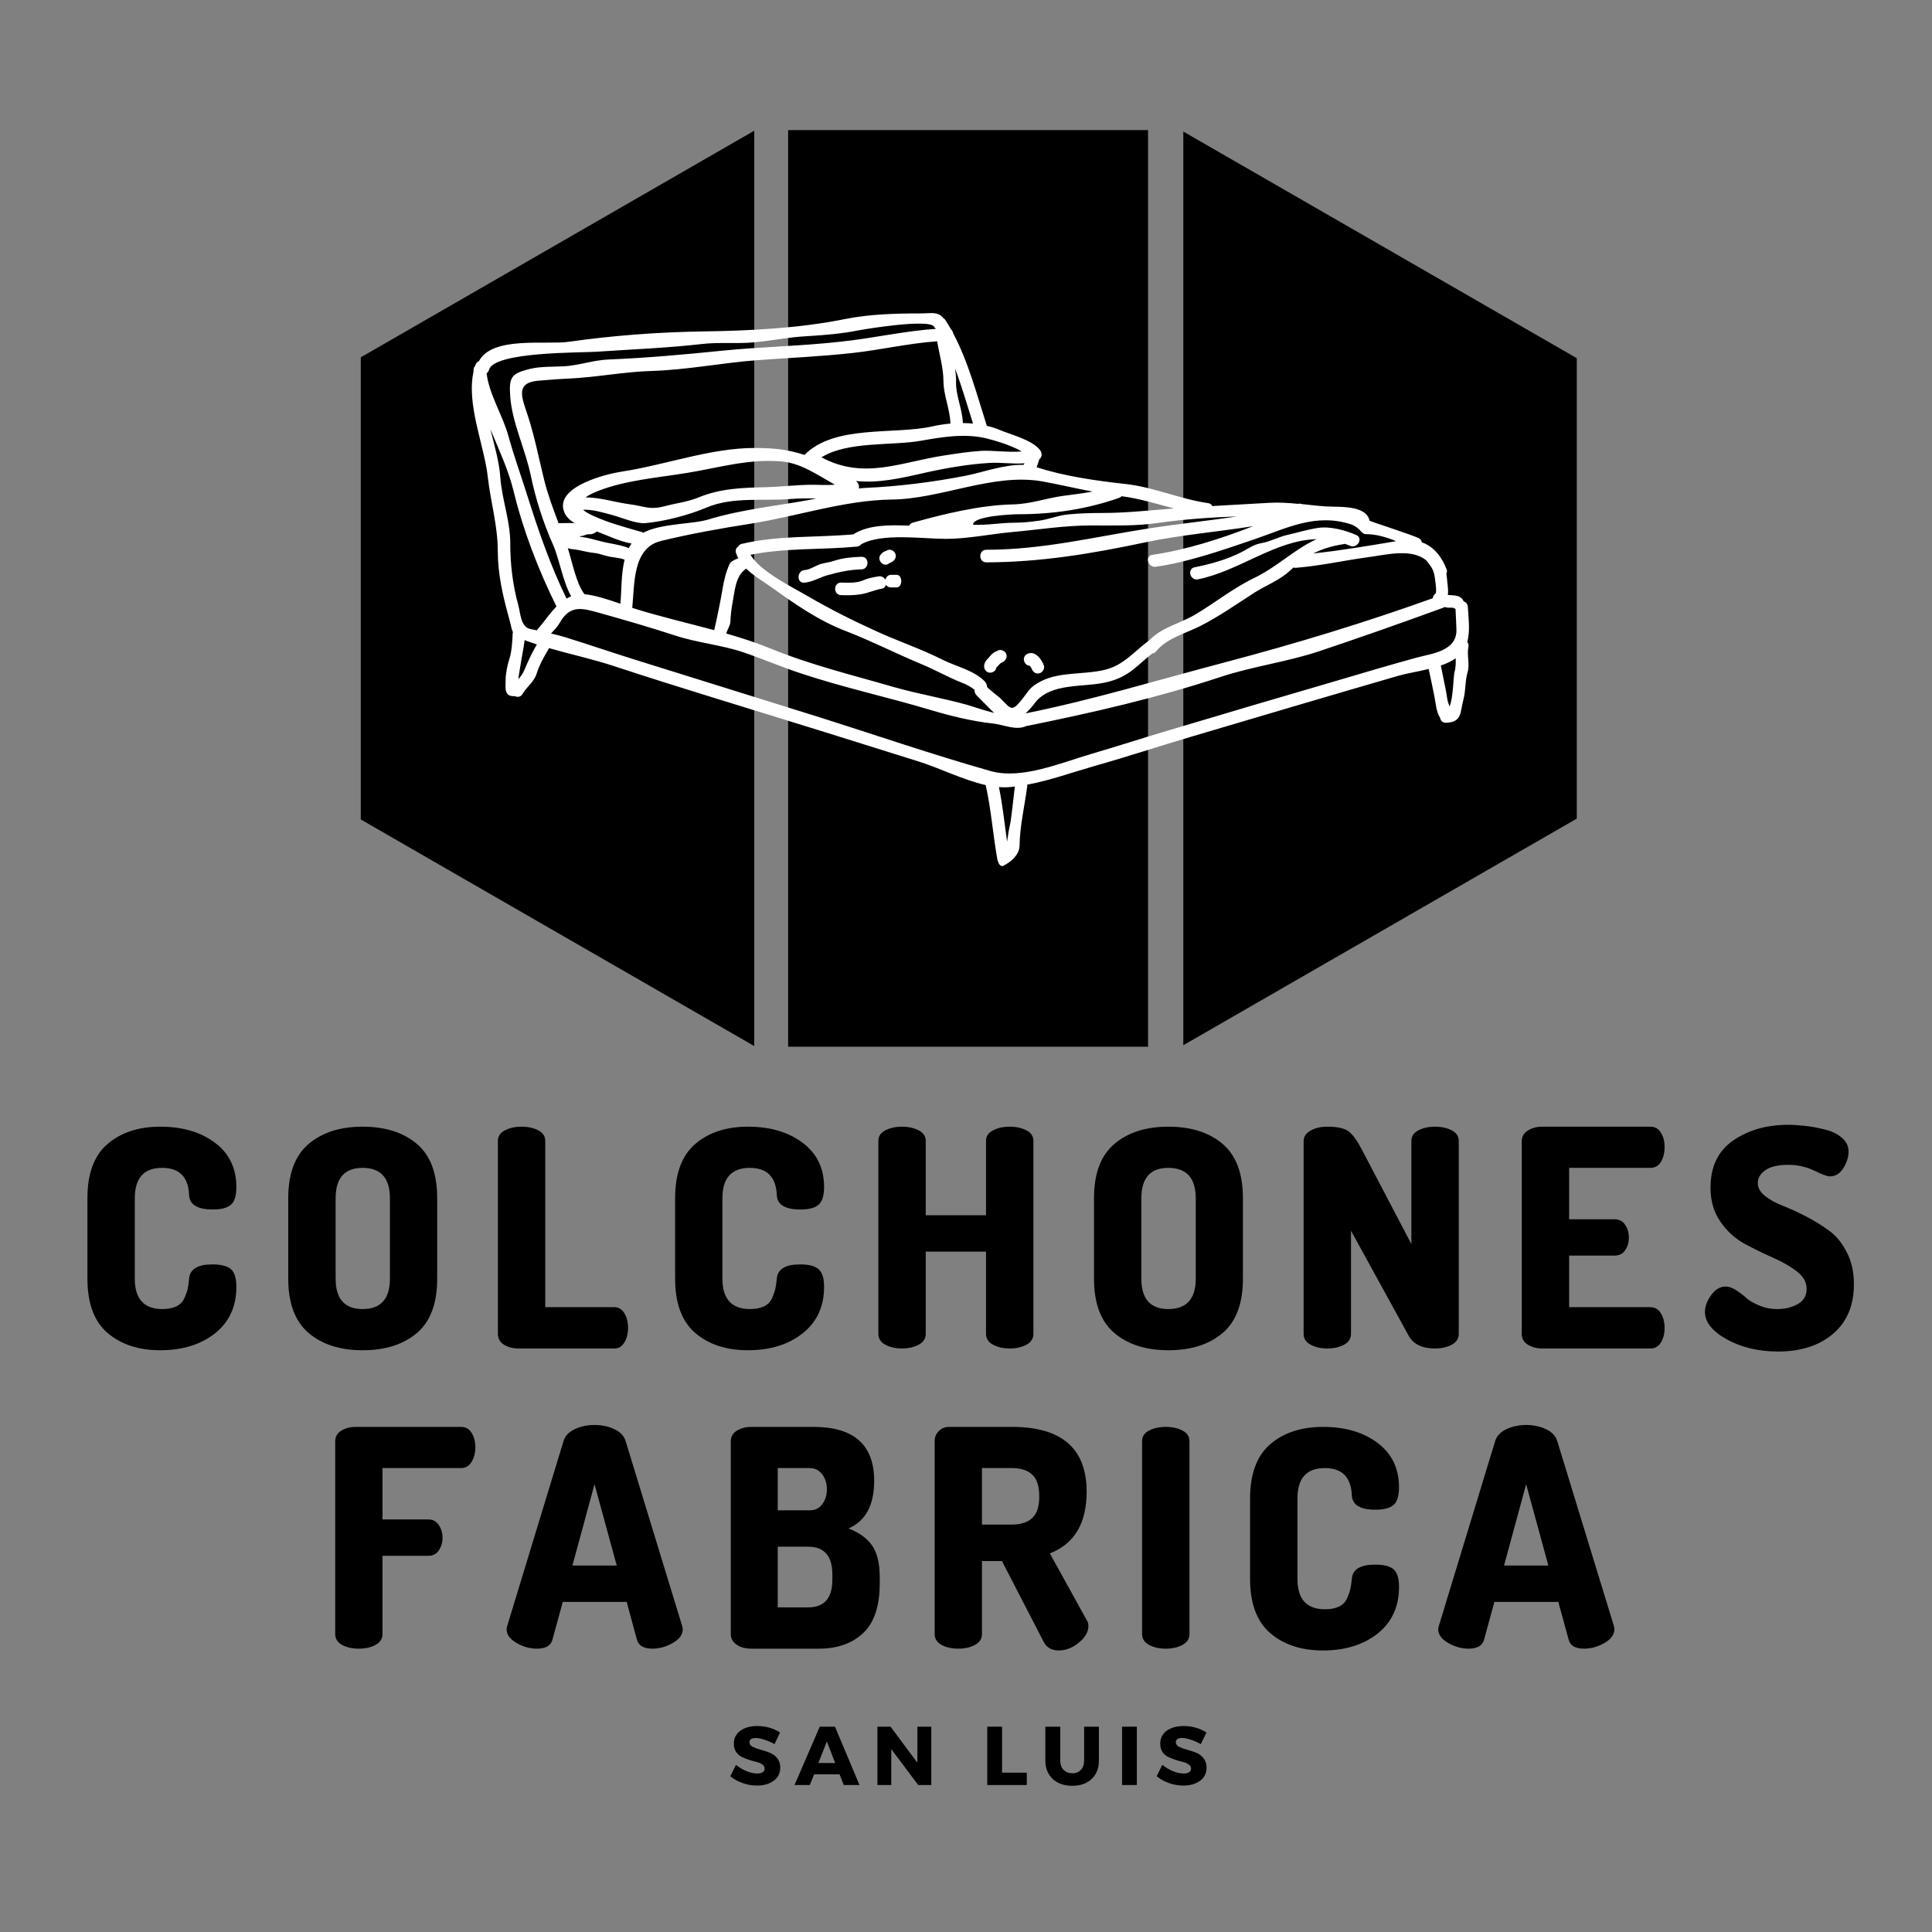 <svg xmlns="http://www.w3.org/2000/svg" xmlns:xlink="http://www.w3.org/1999/xlink" width="96" zoomAndPan="magnify" viewBox="0 0 72 72" height="96" preserveAspectRatio="xMidYMid meet" version="1.0"><rect x="0" y="0" width="72" height="72" fill="#808080" stroke="none"/><defs><clipPath id="417130f42c"><path d="M 29.371 4.848 L 42.785 4.848 L 42.785 39.012 L 29.371 39.012 Z M 29.371 4.848 " clip-rule="nonzero"/></clipPath><clipPath id="842cb9d92c"><path d="M 44.098 4.848 L 58.762 4.848 L 58.762 39 L 44.098 39 Z M 44.098 4.848 " clip-rule="nonzero"/></clipPath><clipPath id="29862b8964"><path d="M 13.445 4.848 L 28.109 4.848 L 28.109 39 L 13.445 39 Z M 13.445 4.848 " clip-rule="nonzero"/></clipPath><clipPath id="b927ba5496"><path d="M 17.43 11.605 L 54.805 11.605 L 54.805 32.324 L 17.43 32.324 Z M 17.43 11.605 " clip-rule="nonzero"/></clipPath></defs><g clip-path="url(#417130f42c)"><path fill="#000000" d="M 29.371 4.848 L 42.785 4.848 L 42.785 39.008 L 29.371 39.008 L 29.371 4.848 " fill-opacity="1" fill-rule="nonzero"/></g><g clip-path="url(#842cb9d92c)"><path fill="#000000" d="M 58.836 30.465 L 44.016 39 L 29.195 30.465 L 29.195 13.391 L 44.016 4.855 L 58.836 13.391 Z M 58.836 30.465 " fill-opacity="1" fill-rule="nonzero"/></g><g clip-path="url(#29862b8964)"><path fill="#000000" d="M 13.316 13.391 L 28.137 4.855 L 42.957 13.391 L 42.957 30.465 L 28.137 39 L 13.316 30.465 Z M 13.316 13.391 " fill-opacity="1" fill-rule="nonzero"/></g><g clip-path="url(#b927ba5496)"><path fill="#ffffff" d="M 20.008 24.016 C 19.887 23.977 19.77 23.938 19.652 23.895 C 19.617 23.883 19.582 23.867 19.551 23.855 C 19.516 24.16 19.445 24.461 19.402 24.762 C 19.379 24.918 19.336 25.129 19.316 25.309 C 19.348 25.277 19.375 25.242 19.402 25.207 C 19.523 25.062 19.566 24.898 19.645 24.73 C 19.754 24.484 19.871 24.246 20.008 24.016 Z M 20.016 23.477 C 20.266 23.191 20.48 22.863 20.738 22.602 C 20.066 21.242 19.5 19.781 19.141 18.305 C 18.949 17.52 18.594 16.758 18.273 15.988 C 18.43 16.613 18.609 17.238 18.645 17.785 C 18.707 18.633 19.016 19.395 19.016 20.254 C 19.016 21.035 19.109 21.805 19.316 22.555 C 19.395 22.828 19.395 23.375 19.777 23.445 C 19.852 23.457 19.93 23.477 20.008 23.492 C 20.008 23.484 20.012 23.48 20.016 23.477 Z M 23.121 22.5 C 23.168 21.969 23.145 21.383 23.277 20.859 C 23.113 20.789 22.875 20.777 22.703 20.742 C 22.508 20.703 22.336 20.625 22.129 20.605 C 21.852 20.578 21.598 20.488 21.32 20.465 C 21.258 20.457 21.207 20.445 21.16 20.43 C 21.324 20.934 21.48 21.773 21.785 22.145 C 22.18 22.18 22.703 22.355 23.121 22.5 Z M 23.434 20.426 C 23.465 20.367 23.496 20.309 23.535 20.254 C 23.074 20.176 22.668 19.965 22.238 19.805 C 22.223 19.82 22.215 19.832 22.195 19.844 C 22.109 19.895 22.031 19.918 21.93 19.91 C 21.844 19.902 21.75 19.98 21.656 19.977 C 21.648 19.977 21.641 19.977 21.629 19.977 C 21.625 19.984 21.613 19.996 21.605 20.004 C 21.633 20.008 21.66 20.008 21.691 20.012 C 21.898 20.039 22.156 20.109 22.359 20.164 C 22.715 20.262 23.094 20.289 23.434 20.426 Z M 30.152 18.633 C 30.242 18.613 30.328 18.594 30.422 18.574 C 30.098 18.574 29.777 18.57 29.484 18.594 C 28.461 18.684 27.324 18.5 26.344 18.91 C 25.656 19.199 24.793 19.426 24.047 19.496 C 23.73 19.527 23.172 19.293 22.824 19.195 C 22.453 19.098 22.102 18.984 21.727 18.996 C 21.895 19.148 22.234 19.285 22.582 19.418 C 22.953 19.559 23.875 19.816 23.875 19.816 C 23.914 19.816 23.941 19.832 23.969 19.855 C 24.641 19.496 25.805 19.543 26.402 19.359 C 27.602 18.992 28.918 18.855 30.152 18.633 Z M 30.184 18.066 C 30.453 18.062 30.797 18.09 31.113 18.062 C 30.469 17.703 29.828 17.246 29.105 17.195 C 27.871 17.098 26.828 17.422 25.625 17.621 C 24.535 17.801 23.328 17.891 22.297 18.293 C 22.082 18.379 21.93 18.457 21.82 18.535 C 22.383 18.539 22.926 18.723 23.496 18.797 C 24.012 18.863 24.203 19.016 24.777 18.863 C 25.176 18.758 25.645 18.699 26.02 18.543 C 26.848 18.199 27.672 18.176 28.555 18.156 C 29.098 18.141 29.645 18.074 30.184 18.066 Z M 34.887 12.254 C 34.855 12.238 34.832 12.215 34.812 12.176 C 34.637 11.871 32.266 12.258 31.992 12.312 C 31.391 12.434 30.707 12.492 30.098 12.527 C 29.355 12.562 28.633 12.73 27.887 12.773 C 27.316 12.805 26.727 12.754 26.16 12.82 C 24.863 12.969 23.52 13.02 22.219 13.109 C 21.629 13.148 18.395 13.102 18.223 13.785 C 18.207 13.844 18.172 13.887 18.133 13.914 C 18.242 14.742 18.734 15.465 18.949 16.258 C 19.152 16.992 19.422 17.742 19.652 18.469 C 20.062 19.777 20.512 21.074 21.113 22.309 C 21.172 22.273 21.227 22.246 21.285 22.223 C 20.969 21.66 20.855 20.859 20.609 20.297 C 20.246 19.484 19.961 18.594 19.781 17.723 C 19.586 16.773 19.09 15.754 19.016 14.801 C 18.961 14.047 19.051 13.926 19.738 13.75 C 20.145 13.652 20.586 13.672 20.996 13.652 C 21.559 13.625 22.098 13.422 22.668 13.398 C 24.094 13.34 25.484 13.215 26.906 13.07 C 28.379 12.922 29.855 12.898 31.324 12.734 C 32.516 12.609 33.691 12.336 34.887 12.254 Z M 35.426 15.785 C 35.422 15.777 35.422 15.77 35.418 15.762 C 35.398 15.227 35.168 14.754 35.16 14.215 C 35.16 13.723 35.008 13.215 34.926 12.719 C 33.863 12.793 32.824 13.039 31.762 13.156 C 30.59 13.285 29.41 13.336 28.23 13.422 C 26.918 13.52 25.605 13.785 24.289 13.824 C 23.25 13.855 22.219 14.062 21.191 14.109 C 20.812 14.125 20.441 14.156 20.062 14.188 C 19.152 14.266 19.473 14.863 19.691 15.555 C 19.938 16.332 20.082 17.09 20.277 17.875 C 20.414 18.426 20.613 18.965 20.816 19.5 C 20.828 19.5 20.836 19.496 20.848 19.496 C 21.047 19.496 21.227 19.488 21.418 19.496 C 21.227 19.387 21.062 19.234 21 19.004 C 20.758 18.105 22.637 17.656 23.156 17.578 C 24.781 17.332 26.48 16.695 28.113 16.695 C 28.824 16.695 29.348 16.746 29.98 16.953 C 31.109 15.816 33.301 16.211 34.746 15.891 C 34.965 15.84 35.191 15.805 35.426 15.785 Z M 35.883 15.766 C 36.012 15.766 36.137 15.773 36.262 15.785 C 36.051 15.117 35.848 14.414 35.594 13.738 C 35.617 13.898 35.633 14.059 35.629 14.215 C 35.613 14.738 35.863 15.23 35.883 15.762 Z M 37.051 26.57 C 36.848 26.379 36.633 26.148 36.496 26.016 C 36.418 25.938 36.32 25.863 36.32 25.742 C 36.32 25.727 36.324 25.719 36.324 25.711 C 36.324 25.711 36.32 25.711 36.32 25.707 C 36.176 25.594 36.016 25.504 35.836 25.438 C 35.328 25.238 34.855 24.965 34.348 24.754 C 33.406 24.363 32.484 23.891 31.535 23.523 C 30.52 23.137 29.652 22.531 28.773 21.902 C 28.469 21.684 28.094 21.469 27.809 21.191 C 27.402 21.461 27.387 22.02 27.297 22.477 C 27.254 22.707 27.23 22.941 27.219 23.172 C 27.211 23.324 27.102 23.465 27.066 23.609 C 27.633 23.773 28.195 23.953 28.734 24.176 C 30.238 24.789 31.781 25.16 33.328 25.609 C 34.234 25.867 35.16 26.02 36.062 26.273 C 36.262 26.332 36.652 26.469 37.051 26.57 Z M 37.668 30.578 C 37.727 30.156 37.77 29.734 37.82 29.312 C 37.719 29.324 37.617 29.336 37.516 29.34 C 37.422 29.344 37.328 29.34 37.227 29.332 C 37.367 30.008 37.434 30.688 37.531 31.363 C 37.547 31.277 37.559 31.195 37.57 31.109 C 37.594 30.93 37.641 30.758 37.668 30.578 Z M 36.59 16.801 C 36.969 16.781 37.609 16.867 38.078 16.824 C 37.668 16.586 37.07 16.414 36.754 16.336 C 35.953 16.145 35.113 16.285 34.316 16.426 C 33.25 16.617 31.594 16.434 30.613 17.043 C 32.203 17.898 33.59 17.211 35.195 16.973 C 35.656 16.902 36.133 16.828 36.59 16.801 Z M 38.145 17.324 C 38.156 17.305 38.168 17.285 38.18 17.266 C 37.762 17.297 37.293 17.23 36.902 17.25 C 36.098 17.297 35.281 17.438 34.492 17.613 C 33.559 17.828 32.734 18.012 31.895 17.926 C 31.984 17.988 32.035 18.105 32.004 18.207 C 32.078 18.195 32.148 18.188 32.223 18.184 C 33.477 18.129 34.762 17.969 36 17.727 C 36.613 17.605 37.441 17.301 38.145 17.324 Z M 39.637 18.477 C 39.988 18.43 40.355 18.387 40.719 18.32 C 40.094 18.203 39.469 18.055 38.848 17.941 C 37.004 17.617 35.086 18.598 33.219 18.617 C 31.469 18.641 29.715 19.242 27.977 19.516 C 26.883 19.688 25.711 19.895 24.633 20.16 C 23.57 20.418 23.652 21.758 23.562 22.656 C 23.57 22.656 23.578 22.656 23.582 22.66 C 24.57 22.973 25.602 23.211 26.617 23.484 C 26.734 22.965 26.844 22.445 26.934 21.91 C 26.984 21.605 27.062 21.297 27.191 21.016 C 27.238 20.914 27.391 20.855 27.516 20.805 C 27.48 20.742 27.453 20.68 27.43 20.609 C 27.395 20.5 27.438 20.418 27.512 20.367 C 27.535 20.32 27.578 20.281 27.652 20.266 C 29.035 19.945 30.398 20.039 31.805 19.914 C 31.809 19.914 31.809 19.91 31.812 19.906 C 32.371 19.555 33.156 19.559 33.883 19.59 C 33.902 19.539 33.949 19.496 34.02 19.477 C 35.176 19.152 36.535 18.824 37.746 18.797 C 38.414 18.785 38.992 18.562 39.637 18.477 Z M 43.75 18.949 C 43.102 18.777 42.461 18.578 41.801 18.492 C 41.777 18.516 41.746 18.539 41.703 18.555 C 40.496 18.98 39.238 19.164 37.957 19.164 C 37.695 19.164 36.238 19.234 36.266 19.555 C 36.785 19.582 37.289 19.48 37.809 19.48 C 38.129 19.48 38.426 19.445 38.738 19.402 C 39.098 19.352 39.43 19.207 39.793 19.172 C 40.223 19.129 40.66 19.117 41.09 19.117 C 41.996 19.117 42.852 19.016 43.75 18.949 Z M 52.031 20.168 C 51.672 20.02 51.285 19.906 50.914 19.906 C 50.801 19.906 50.738 19.828 50.672 19.75 C 50.602 19.676 50.504 19.609 50.383 19.551 C 50.379 19.551 50.371 19.551 50.367 19.547 C 49.043 19.109 47.965 19.68 46.758 20.094 C 45.598 20.488 44.281 20.953 43.074 21.121 C 42.777 21.164 42.652 20.711 42.949 20.676 C 44.164 20.504 45.516 20.074 46.699 19.609 C 45.355 19.824 43.992 19.934 42.664 20.215 C 40.695 20.633 38.773 20.953 36.758 20.957 C 36.457 20.957 36.457 20.488 36.758 20.488 C 38.875 20.488 40.816 20 42.891 19.68 C 43.949 19.52 45.031 19.406 46.105 19.246 C 45.113 19.281 44.121 19.352 43.16 19.488 C 42.332 19.609 41.504 19.582 40.672 19.582 C 39.664 19.582 38.719 19.738 37.723 19.828 C 36.906 19.902 36.062 20.082 35.246 20.082 C 34.391 20.082 32.859 19.852 32.094 20.285 C 32.055 20.332 32 20.367 31.93 20.371 C 30.598 20.496 29.281 20.41 27.969 20.676 C 28.348 21.312 29.523 21.875 30.098 22.215 C 30.938 22.703 31.77 23.121 32.656 23.523 C 33.465 23.895 34.309 24.176 35.102 24.574 C 35.586 24.824 36.281 24.973 36.68 25.375 C 36.738 25.43 36.785 25.516 36.785 25.594 C 36.785 25.637 37.27 26.008 37.27 26.012 C 37.754 26.496 37.695 26.59 38.332 25.742 C 38.449 25.582 38.66 25.453 38.836 25.367 C 39.535 25.031 40.43 25.145 41.176 24.961 C 41.883 24.793 42.277 24.262 42.836 23.859 C 43.281 23.383 43.969 23.238 44.523 22.914 C 45.266 22.477 45.953 21.918 46.734 21.543 C 47.637 21.102 48.234 20.469 49.066 20.094 C 47.539 20.125 46.18 21.281 44.645 21.59 C 44.352 21.648 44.227 21.199 44.52 21.141 C 45.121 21.02 45.723 20.855 46.27 20.574 C 46.547 20.43 46.723 20.289 47.023 20.238 C 47.355 20.18 47.652 20.004 47.98 19.934 C 48.355 19.848 48.727 19.734 49.105 19.676 C 49.566 19.602 50.125 19.758 50.543 19.938 C 50.82 20.055 50.582 20.461 50.309 20.34 C 50.246 20.312 50.18 20.285 50.113 20.266 C 50.102 20.266 50.098 20.273 50.082 20.277 C 49.629 20.348 49.273 20.457 48.945 20.625 C 49.98 20.516 51.004 20.34 52.031 20.168 Z M 53.5 22.117 C 53.559 22.074 53.469 21.477 53.449 21.402 C 53.402 21.18 53.281 21.051 53.16 20.891 C 52.605 20.414 51.629 20.684 50.93 20.773 C 50.039 20.895 49.211 21.086 48.305 21.16 C 48.27 21.164 48.238 21.16 48.207 21.148 C 48.164 21.188 48.121 21.227 48.074 21.266 C 47.68 21.633 47.168 21.816 46.719 22.105 C 46.086 22.516 45.434 22.969 44.758 23.316 C 44.215 23.598 43.484 23.777 43.086 24.273 C 43.047 24.324 43 24.348 42.949 24.348 C 42.379 24.789 42.102 25.203 41.297 25.41 C 40.414 25.641 39.156 25.41 38.559 26.207 C 38.484 26.309 38.363 26.453 38.219 26.586 C 40.723 26.082 43.164 25.336 45.633 24.688 C 48.277 23.988 50.82 23.219 53.398 22.293 C 53.402 22.227 53.434 22.164 53.5 22.117 Z M 54.203 25.055 C 54.254 24.891 54.254 24.711 54.25 24.531 C 54.09 24.645 53.898 24.734 53.695 24.801 C 53.758 25.102 53.82 25.406 53.879 25.707 C 53.918 25.887 53.926 26.102 54 26.266 C 54.012 26.285 54.016 26.312 54.02 26.332 C 54.16 26.008 54.164 25.195 54.203 25.055 Z M 52.793 24.508 C 53.309 24.363 54.297 24.281 54.277 23.469 C 54.27 23.207 54.254 22.945 54.242 22.688 C 54.23 22.684 54.215 22.684 54.207 22.676 C 54.141 22.625 54.035 22.656 53.957 22.645 C 53.918 22.641 53.875 22.633 53.832 22.621 C 53.824 22.629 53.816 22.637 53.805 22.641 C 52.254 23.207 50.715 23.75 49.152 24.273 C 47.949 24.672 46.684 24.832 45.48 25.23 C 43.168 25.996 40.688 26.566 38.305 27.047 C 38.293 27.047 38.285 27.047 38.277 27.047 C 37.863 27.246 37.43 27.008 36.992 26.961 C 36.262 26.887 35.387 26.672 34.688 26.461 C 33.074 25.977 31.434 25.625 29.832 25.09 C 29.109 24.852 28.402 24.547 27.68 24.301 C 26.848 24.027 25.992 23.957 25.16 23.684 C 24.215 23.375 23.289 23.109 22.336 22.84 C 21.707 22.668 21.242 22.516 20.848 23.23 C 20.777 23.352 20.652 23.484 20.535 23.609 C 20.711 23.648 20.883 23.695 21.059 23.746 C 21.969 24.027 22.871 24.34 23.781 24.621 C 25.992 25.309 28.199 26 30.414 26.691 C 32.574 27.371 34.73 28.117 36.914 28.734 C 38.062 29.062 39.531 28.43 40.652 28.102 C 41.598 27.824 42.539 27.52 43.484 27.238 C 45.621 26.598 47.762 25.969 49.898 25.344 C 50.863 25.059 51.824 24.773 52.793 24.508 Z M 19.188 25.945 C 18.77 25.965 18.844 25.637 18.844 25.332 C 18.844 25.098 18.914 24.762 18.988 24.535 C 19.07 24.289 19.098 23.871 19.105 23.613 C 19.105 23.59 19.109 23.578 19.117 23.562 C 19.062 23.453 19.043 23.297 18.969 23.031 C 18.742 22.223 18.551 21.387 18.551 20.543 C 18.551 19.594 18.285 18.715 18.18 17.785 C 18.047 16.582 17.367 15.062 17.652 13.828 C 17.652 13.82 17.648 13.812 17.648 13.809 C 17.641 13.734 17.664 13.68 17.703 13.645 C 17.707 13.629 17.711 13.617 17.719 13.602 C 17.742 13.527 17.793 13.48 17.848 13.461 C 18.34 12.516 20.34 12.859 21.191 12.738 C 22.832 12.504 24.508 12.379 26.16 12.352 C 27.914 12.328 29.766 12.238 31.488 11.891 C 32.422 11.703 33.398 11.68 34.344 11.68 C 34.691 11.68 34.957 11.598 35.16 11.859 C 35.188 11.875 35.219 11.902 35.242 11.941 C 35.312 12.051 35.379 12.164 35.445 12.281 C 35.484 12.312 35.512 12.363 35.52 12.418 C 36.09 13.488 36.41 14.73 36.777 15.871 C 36.941 15.906 37.102 15.957 37.258 16.023 C 37.703 16.211 38.441 16.383 38.754 16.766 C 38.836 16.867 38.848 17.031 38.734 17.113 C 38.73 17.121 38.73 17.133 38.727 17.137 C 38.691 17.227 38.672 17.32 38.633 17.406 C 38.633 17.406 38.633 17.406 38.629 17.41 C 39.656 17.75 40.895 17.922 41.961 18.039 C 43.008 18.156 43.996 18.605 45.02 18.75 C 45.105 18.758 45.152 18.805 45.176 18.859 C 45.887 18.82 46.605 18.781 47.316 18.738 C 47.68 18.719 48.027 18.742 48.371 18.777 C 48.426 18.762 48.473 18.77 48.512 18.785 C 48.906 18.828 49.297 18.879 49.699 18.883 C 50.082 18.891 50.938 18.879 51.039 19.406 C 51.039 19.422 52.66 19.945 52.871 20.055 C 52.945 20.094 52.977 20.148 52.984 20.207 C 53.312 20.324 53.574 20.566 53.762 20.902 C 53.77 20.91 53.773 20.922 53.781 20.934 C 53.828 21.02 53.871 21.113 53.91 21.215 C 53.934 21.277 53.926 21.328 53.902 21.375 C 53.918 21.465 53.922 21.559 53.934 21.656 C 53.953 21.84 53.98 22.016 53.957 22.172 C 53.992 22.176 54.027 22.18 54.066 22.18 C 54.191 22.188 54.336 22.191 54.441 22.273 C 54.492 22.309 54.527 22.355 54.543 22.406 C 54.629 22.438 54.695 22.508 54.703 22.617 C 54.723 23.027 54.797 23.512 54.68 23.922 C 54.723 23.969 54.738 24.035 54.723 24.113 C 54.66 24.414 54.781 24.758 54.695 25.043 C 54.594 25.375 54.629 25.727 54.539 26.062 C 54.41 26.543 54.496 26.918 53.887 26.934 C 53.754 26.941 53.684 26.848 53.668 26.75 C 53.664 26.742 53.66 26.738 53.656 26.73 C 53.531 26.535 53.504 26.199 53.461 25.98 C 53.391 25.629 53.32 25.277 53.242 24.93 C 52.84 25.031 52.426 25.094 52.113 25.184 C 49.555 25.926 46.996 26.684 44.441 27.441 C 43.219 27.801 42.004 28.203 40.773 28.551 C 39.969 28.781 39.125 29.086 38.281 29.242 C 38.281 29.266 38.285 29.281 38.281 29.305 C 38.188 30.02 38.004 30.797 37.996 31.516 C 37.984 32.004 37.367 32.277 37.367 32.277 C 37.281 32.277 37.223 32.207 37.203 32.125 C 37.191 32.102 37.18 32.078 37.172 32.047 C 37.004 31.117 36.941 30.18 36.734 29.258 C 35.895 29.066 34.973 28.609 34.262 28.387 C 33.082 28.016 31.906 27.652 30.73 27.281 C 27.91 26.402 25.285 25.617 22.883 24.824 C 22.098 24.566 21.258 24.383 20.453 24.152 C 20.449 24.168 20.449 24.184 20.441 24.195 C 20.27 24.477 20.098 24.785 20 25.102 C 19.906 25.41 19.633 25.59 19.477 25.855 C 19.41 25.98 19.285 25.988 19.188 25.945 " fill-opacity="1" fill-rule="nonzero"/></g><path fill="#ffffff" d="M 38.902 24.801 C 38.945 24.922 38.852 25.059 38.738 25.09 C 38.617 25.125 38.508 25.059 38.461 24.949 C 38.457 24.941 38.453 24.938 38.453 24.93 C 38.453 24.934 38.453 24.938 38.453 24.938 C 38.449 24.922 38.434 24.891 38.43 24.883 C 38.434 24.891 38.402 24.852 38.398 24.84 L 38.398 24.836 C 38.391 24.832 38.375 24.816 38.367 24.809 C 38.25 24.809 38.156 24.684 38.156 24.574 C 38.156 24.434 38.262 24.355 38.387 24.34 C 38.637 24.309 38.828 24.602 38.902 24.801 " fill-opacity="1" fill-rule="nonzero"/><path fill="#ffffff" d="M 37.484 24.34 C 37.551 24.457 37.5 24.586 37.398 24.656 C 37.316 24.715 37.293 24.695 37.242 24.762 C 37.219 24.793 37.191 24.816 37.164 24.844 C 37.152 24.855 37.145 24.867 37.133 24.879 C 37.113 24.906 37.113 24.914 37.125 24.898 C 37.105 25.023 36.953 25.094 36.84 25.062 C 36.711 25.023 36.66 24.898 36.68 24.773 C 36.703 24.633 36.82 24.555 36.898 24.449 C 36.941 24.395 36.988 24.355 37.047 24.312 C 37.078 24.293 37.113 24.277 37.148 24.266 C 37.18 24.258 37.184 24.254 37.164 24.254 C 37.27 24.184 37.422 24.238 37.484 24.34 " fill-opacity="1" fill-rule="nonzero"/><path fill="#ffffff" d="M 33.414 21.422 C 33.645 21.422 33.645 21.891 33.414 21.891 C 33.414 21.891 33.27 21.891 33.207 21.891 C 33.117 21.891 33.055 21.855 33.02 21.793 C 33 21.855 32.953 21.926 32.863 21.938 C 32.598 21.984 32.352 22.102 32.09 22.145 C 31.84 22.188 31.598 22.184 31.348 22.18 C 31.051 22.176 31.047 21.711 31.348 21.711 C 31.629 21.715 31.918 21.738 32.184 21.621 C 32.359 21.543 32.551 21.512 32.742 21.48 C 32.859 21.461 32.945 21.52 32.996 21.602 C 33.02 21.512 33.09 21.422 33.207 21.422 C 33.27 21.422 33.414 21.422 33.414 21.422 " fill-opacity="1" fill-rule="nonzero"/><path fill="#ffffff" d="M 33.352 20.605 C 33.422 20.719 33.371 20.852 33.27 20.922 C 33.23 20.953 33.184 20.965 33.152 20.984 C 33.078 21.047 32.98 21.066 32.891 21.012 C 32.789 20.953 32.73 20.797 32.805 20.691 C 32.844 20.637 32.887 20.59 32.945 20.559 C 32.973 20.547 33 20.539 33.023 20.527 C 33.027 20.527 33.027 20.523 33.035 20.523 C 33.137 20.445 33.293 20.5 33.352 20.605 " fill-opacity="1" fill-rule="nonzero"/><path fill="#ffffff" d="M 32.105 20.75 C 32.406 20.742 32.402 21.211 32.105 21.219 C 31.672 21.227 31.262 21.32 30.848 21.434 C 30.543 21.516 30.301 21.684 29.98 21.715 C 29.684 21.746 29.688 21.277 29.98 21.246 C 30.215 21.223 30.391 21.074 30.609 21.012 C 30.77 20.969 30.934 20.953 31.09 20.898 C 31.418 20.789 31.758 20.762 32.105 20.75 " fill-opacity="1" fill-rule="nonzero"/><path fill="#000000" d="M 3.258 47.652 L 3.258 44.656 C 3.258 43.734 3.508 43.062 4.008 42.633 C 4.512 42.203 5.168 41.988 5.973 41.988 C 6.801 41.988 7.48 42.188 8.016 42.59 C 8.543 42.988 8.809 43.539 8.809 44.238 C 8.809 44.562 8.742 44.781 8.605 44.898 C 8.469 45.016 8.246 45.074 7.93 45.074 C 7.363 45.074 7.07 44.898 7.047 44.543 C 7.023 43.863 6.688 43.523 6.039 43.523 C 5.363 43.523 5.023 43.902 5.023 44.656 L 5.023 47.652 C 5.023 48.406 5.367 48.785 6.051 48.785 C 6.262 48.785 6.438 48.75 6.578 48.684 C 6.715 48.613 6.816 48.512 6.875 48.371 C 6.938 48.23 6.977 48.117 6.996 48.027 C 7.016 47.938 7.031 47.812 7.047 47.652 C 7.074 47.297 7.367 47.121 7.918 47.121 C 8.242 47.121 8.469 47.18 8.605 47.297 C 8.742 47.414 8.809 47.633 8.809 47.957 C 8.809 48.688 8.543 49.266 8.016 49.688 C 7.48 50.109 6.801 50.32 5.973 50.32 C 5.168 50.32 4.512 50.105 4.008 49.676 C 3.508 49.246 3.258 48.57 3.258 47.652 Z M 3.258 47.652 " fill-opacity="1" fill-rule="nonzero"/><path fill="#000000" d="M 10.742 47.652 L 10.742 44.656 C 10.742 43.734 10.996 43.062 11.5 42.633 C 12.004 42.203 12.676 41.988 13.512 41.988 C 14.359 41.988 15.031 42.203 15.539 42.633 C 16.043 43.062 16.293 43.734 16.293 44.656 L 16.293 47.652 C 16.293 48.57 16.043 49.246 15.539 49.676 C 15.031 50.105 14.359 50.32 13.512 50.32 C 12.676 50.32 12.004 50.105 11.5 49.676 C 10.996 49.246 10.742 48.57 10.742 47.652 Z M 12.508 47.652 C 12.508 48.406 12.844 48.785 13.512 48.785 C 14.191 48.785 14.531 48.406 14.531 47.652 L 14.531 44.656 C 14.531 43.902 14.191 43.523 13.512 43.523 C 12.844 43.523 12.508 43.902 12.508 44.656 Z M 12.508 47.652 " fill-opacity="1" fill-rule="nonzero"/><path fill="#000000" d="M 18.555 49.711 L 18.555 42.52 C 18.555 42.344 18.641 42.215 18.816 42.125 C 18.988 42.035 19.195 41.988 19.438 41.988 C 19.68 41.988 19.887 42.035 20.062 42.125 C 20.234 42.215 20.32 42.344 20.32 42.52 L 20.32 48.715 L 22.898 48.715 C 23.055 48.715 23.18 48.793 23.27 48.941 C 23.359 49.094 23.406 49.273 23.406 49.484 C 23.406 49.695 23.359 49.879 23.27 50.027 C 23.18 50.18 23.055 50.254 22.898 50.254 L 19.324 50.254 C 19.113 50.254 18.93 50.207 18.781 50.113 C 18.633 50.02 18.555 49.883 18.555 49.711 Z M 18.555 49.711 " fill-opacity="1" fill-rule="nonzero"/><path fill="#000000" d="M 25.16 47.652 L 25.16 44.656 C 25.16 43.734 25.41 43.062 25.91 42.633 C 26.41 42.203 27.066 41.988 27.871 41.988 C 28.703 41.988 29.383 42.188 29.914 42.59 C 30.445 42.988 30.711 43.539 30.711 44.238 C 30.711 44.562 30.641 44.781 30.504 44.898 C 30.371 45.016 30.145 45.074 29.828 45.074 C 29.262 45.074 28.969 44.898 28.949 44.543 C 28.922 43.863 28.586 43.523 27.941 43.523 C 27.262 43.523 26.922 43.902 26.922 44.656 L 26.922 47.652 C 26.922 48.406 27.266 48.785 27.949 48.785 C 28.16 48.785 28.336 48.75 28.477 48.684 C 28.613 48.613 28.715 48.512 28.777 48.371 C 28.836 48.23 28.875 48.117 28.895 48.027 C 28.914 47.938 28.934 47.812 28.949 47.652 C 28.977 47.297 29.266 47.121 29.816 47.121 C 30.141 47.121 30.371 47.18 30.504 47.297 C 30.641 47.414 30.711 47.633 30.711 47.957 C 30.711 48.688 30.445 49.266 29.914 49.688 C 29.383 50.109 28.703 50.32 27.871 50.32 C 27.066 50.32 26.41 50.105 25.91 49.676 C 25.41 49.246 25.16 48.57 25.16 47.652 Z M 25.16 47.652 " fill-opacity="1" fill-rule="nonzero"/><path fill="#000000" d="M 32.734 49.711 L 32.734 42.52 C 32.734 42.344 32.82 42.215 32.992 42.125 C 33.168 42.035 33.375 41.988 33.613 41.988 C 33.855 41.988 34.062 42.035 34.238 42.125 C 34.41 42.215 34.5 42.344 34.5 42.52 L 34.5 45.289 L 36.746 45.289 L 36.746 42.52 C 36.746 42.344 36.832 42.215 37.008 42.125 C 37.18 42.035 37.387 41.988 37.629 41.988 C 37.871 41.988 38.078 42.035 38.254 42.125 C 38.426 42.215 38.512 42.344 38.512 42.52 L 38.512 49.711 C 38.512 49.883 38.426 50.02 38.254 50.113 C 38.078 50.207 37.871 50.254 37.629 50.254 C 37.387 50.254 37.18 50.207 37.008 50.113 C 36.832 50.02 36.746 49.883 36.746 49.711 L 36.746 46.645 L 34.5 46.645 L 34.5 49.711 C 34.5 49.883 34.41 50.02 34.238 50.113 C 34.062 50.207 33.855 50.254 33.613 50.254 C 33.375 50.254 33.168 50.207 32.992 50.113 C 32.82 50.02 32.734 49.883 32.734 49.711 Z M 32.734 49.711 " fill-opacity="1" fill-rule="nonzero"/><path fill="#000000" d="M 40.77 47.652 L 40.77 44.656 C 40.77 43.734 41.023 43.062 41.527 42.633 C 42.031 42.203 42.703 41.988 43.539 41.988 C 44.387 41.988 45.059 42.203 45.566 42.633 C 46.07 43.062 46.32 43.734 46.32 44.656 L 46.32 47.652 C 46.32 48.57 46.07 49.246 45.566 49.676 C 45.059 50.105 44.387 50.32 43.539 50.32 C 42.703 50.32 42.031 50.105 41.527 49.676 C 41.023 49.246 40.77 48.57 40.77 47.652 Z M 42.535 47.652 C 42.535 48.406 42.871 48.785 43.539 48.785 C 44.219 48.785 44.562 48.406 44.562 47.652 L 44.562 44.656 C 44.562 43.902 44.219 43.523 43.539 43.523 C 42.871 43.523 42.535 43.902 42.535 44.656 Z M 42.535 47.652 " fill-opacity="1" fill-rule="nonzero"/><path fill="#000000" d="M 48.582 49.711 L 48.582 42.531 C 48.582 42.359 48.672 42.223 48.844 42.133 C 49.016 42.035 49.223 41.988 49.465 41.988 C 49.805 41.988 50.055 42.035 50.215 42.133 C 50.379 42.23 50.562 42.477 50.766 42.867 L 52.598 46.363 L 52.598 42.52 C 52.598 42.344 52.684 42.215 52.859 42.125 C 53.031 42.035 53.238 41.988 53.477 41.988 C 53.719 41.988 53.93 42.035 54.102 42.125 C 54.277 42.215 54.363 42.344 54.363 42.52 L 54.363 49.711 C 54.363 49.883 54.277 50.02 54.102 50.113 C 53.93 50.207 53.719 50.254 53.477 50.254 C 52.996 50.254 52.672 50.094 52.496 49.777 L 50.348 45.867 L 50.348 49.711 C 50.348 49.883 50.262 50.02 50.09 50.113 C 49.914 50.207 49.707 50.254 49.465 50.254 C 49.223 50.254 49.016 50.207 48.844 50.113 C 48.672 50.02 48.582 49.883 48.582 49.711 Z M 48.582 49.711 " fill-opacity="1" fill-rule="nonzero"/><path fill="#000000" d="M 56.711 49.711 L 56.711 42.531 C 56.711 42.359 56.789 42.223 56.938 42.133 C 57.09 42.035 57.27 41.988 57.48 41.988 L 61.508 41.988 C 61.68 41.988 61.809 42.062 61.898 42.215 C 61.992 42.363 62.035 42.543 62.035 42.746 C 62.035 42.965 61.988 43.148 61.898 43.301 C 61.805 43.449 61.672 43.523 61.508 43.523 L 58.477 43.523 L 58.477 45.438 L 60.172 45.438 C 60.336 45.438 60.469 45.504 60.562 45.641 C 60.656 45.777 60.703 45.938 60.703 46.125 C 60.703 46.301 60.66 46.453 60.566 46.59 C 60.477 46.727 60.344 46.793 60.172 46.793 L 58.477 46.793 L 58.477 48.715 L 61.508 48.715 C 61.672 48.715 61.805 48.793 61.898 48.941 C 61.988 49.094 62.035 49.277 62.035 49.496 C 62.035 49.699 61.992 49.879 61.898 50.027 C 61.809 50.18 61.68 50.254 61.508 50.254 L 57.48 50.254 C 57.27 50.254 57.09 50.207 56.938 50.113 C 56.789 50.02 56.711 49.883 56.711 49.711 Z M 56.711 49.711 " fill-opacity="1" fill-rule="nonzero"/><path fill="#000000" d="M 63.539 48.898 C 63.539 48.684 63.617 48.473 63.77 48.266 C 63.926 48.051 64.105 47.945 64.312 47.945 C 64.422 47.945 64.551 47.988 64.688 48.074 C 64.828 48.164 64.957 48.258 65.07 48.363 C 65.188 48.473 65.352 48.566 65.562 48.652 C 65.773 48.742 65.996 48.785 66.23 48.785 C 66.527 48.785 66.781 48.723 67 48.598 C 67.219 48.473 67.328 48.285 67.328 48.035 C 67.328 47.789 67.207 47.566 66.961 47.379 C 66.715 47.191 66.418 47.02 66.066 46.867 C 65.715 46.711 65.363 46.539 65.008 46.348 C 64.656 46.152 64.355 45.879 64.113 45.527 C 63.867 45.172 63.746 44.75 63.746 44.262 C 63.746 43.477 64.027 42.891 64.594 42.5 C 65.16 42.113 65.84 41.918 66.637 41.918 C 66.836 41.918 67.039 41.934 67.254 41.957 C 67.469 41.977 67.711 42.02 67.977 42.086 C 68.246 42.148 68.465 42.25 68.633 42.395 C 68.805 42.539 68.891 42.711 68.891 42.914 C 68.891 43.113 68.828 43.316 68.703 43.523 C 68.578 43.734 68.406 43.84 68.188 43.84 C 68.098 43.84 67.902 43.77 67.609 43.625 C 67.316 43.484 66.992 43.41 66.637 43.41 C 66.262 43.41 65.977 43.477 65.789 43.609 C 65.602 43.742 65.508 43.902 65.508 44.09 C 65.508 44.266 65.594 44.422 65.773 44.566 C 65.949 44.707 66.172 44.832 66.434 44.934 C 66.695 45.035 66.984 45.168 67.297 45.328 C 67.609 45.492 67.902 45.668 68.164 45.863 C 68.43 46.055 68.648 46.32 68.824 46.668 C 69.004 47.016 69.09 47.41 69.09 47.855 C 69.09 48.648 68.832 49.266 68.312 49.707 C 67.793 50.148 67.109 50.367 66.266 50.367 C 65.535 50.367 64.898 50.215 64.352 49.914 C 63.812 49.613 63.539 49.273 63.539 48.898 Z M 63.539 48.898 " fill-opacity="1" fill-rule="nonzero"/><path fill="#000000" d="M 12.492 60.898 L 12.492 53.719 C 12.492 53.547 12.566 53.41 12.715 53.32 C 12.867 53.223 13.047 53.176 13.258 53.176 L 17.184 53.176 C 17.355 53.176 17.488 53.25 17.578 53.402 C 17.668 53.551 17.715 53.73 17.715 53.934 C 17.715 54.152 17.664 54.336 17.57 54.488 C 17.477 54.637 17.348 54.711 17.184 54.711 L 14.254 54.711 L 14.254 56.625 L 15.961 56.625 C 16.125 56.625 16.254 56.691 16.348 56.828 C 16.441 56.965 16.492 57.125 16.492 57.312 C 16.492 57.488 16.445 57.641 16.355 57.777 C 16.266 57.914 16.133 57.98 15.961 57.98 L 14.254 57.98 L 14.254 60.898 C 14.254 61.07 14.168 61.207 13.996 61.301 C 13.82 61.395 13.613 61.441 13.371 61.441 C 13.129 61.441 12.922 61.395 12.75 61.301 C 12.578 61.207 12.492 61.07 12.492 60.898 Z M 12.492 60.898 " fill-opacity="1" fill-rule="nonzero"/><path fill="#000000" d="M 18.879 60.715 C 18.879 60.695 18.887 60.652 18.902 60.594 L 21.004 53.695 C 21.062 53.508 21.203 53.363 21.418 53.262 C 21.629 53.16 21.879 53.105 22.156 53.105 C 22.438 53.105 22.684 53.16 22.898 53.262 C 23.113 53.363 23.25 53.508 23.312 53.695 L 25.422 60.594 C 25.438 60.652 25.445 60.695 25.445 60.715 C 25.445 60.914 25.324 61.082 25.078 61.227 C 24.832 61.367 24.578 61.441 24.316 61.441 C 23.992 61.441 23.801 61.332 23.738 61.113 L 23.355 59.699 L 20.973 59.699 L 20.586 61.113 C 20.523 61.332 20.332 61.441 20.008 61.441 C 19.742 61.441 19.488 61.367 19.246 61.227 C 19 61.082 18.879 60.914 18.879 60.715 Z M 21.332 58.344 L 22.984 58.344 L 22.156 55.312 Z M 21.332 58.344 " fill-opacity="1" fill-rule="nonzero"/><path fill="#000000" d="M 27.234 60.906 L 27.234 53.719 C 27.234 53.547 27.309 53.41 27.457 53.32 C 27.609 53.223 27.789 53.176 28 53.176 L 30.32 53.176 C 31.824 53.176 32.578 53.848 32.578 55.188 C 32.578 56.094 32.258 56.684 31.621 56.961 C 32.004 57.105 32.293 57.312 32.488 57.578 C 32.684 57.848 32.785 58.242 32.785 58.773 L 32.785 59.008 C 32.785 59.855 32.578 60.473 32.168 60.859 C 31.758 61.246 31.207 61.441 30.512 61.441 L 28 61.441 C 27.766 61.441 27.582 61.387 27.441 61.285 C 27.301 61.18 27.234 61.055 27.234 60.906 Z M 28.984 59.902 L 30.117 59.902 C 30.719 59.902 31.02 59.559 31.02 58.863 L 31.02 58.68 C 31.02 57.988 30.719 57.641 30.117 57.641 L 28.984 57.641 Z M 28.984 56.285 L 30.172 56.285 C 30.375 56.285 30.531 56.211 30.645 56.055 C 30.762 55.898 30.816 55.715 30.816 55.504 C 30.816 55.293 30.762 55.109 30.645 54.949 C 30.531 54.793 30.375 54.711 30.172 54.711 L 28.984 54.711 Z M 28.984 56.285 " fill-opacity="1" fill-rule="nonzero"/><path fill="#000000" d="M 34.832 60.898 L 34.832 53.707 C 34.832 53.562 34.879 53.438 34.984 53.336 C 35.086 53.23 35.215 53.176 35.375 53.176 L 37.715 53.176 C 39.566 53.176 40.496 53.98 40.496 55.594 C 40.496 56.77 40.039 57.535 39.125 57.891 L 40.504 60.387 C 40.543 60.441 40.562 60.512 40.562 60.594 C 40.562 60.812 40.445 61.02 40.207 61.215 C 39.969 61.41 39.719 61.508 39.457 61.508 C 39.191 61.508 39 61.398 38.891 61.18 L 37.34 58.176 L 36.594 58.176 L 36.594 60.898 C 36.594 61.07 36.508 61.207 36.336 61.301 C 36.16 61.395 35.953 61.441 35.711 61.441 C 35.469 61.441 35.262 61.395 35.09 61.301 C 34.918 61.207 34.832 61.07 34.832 60.898 Z M 36.594 56.816 L 37.715 56.816 C 38.043 56.816 38.297 56.734 38.469 56.57 C 38.645 56.41 38.73 56.141 38.73 55.766 C 38.73 55.391 38.645 55.117 38.469 54.957 C 38.297 54.793 38.043 54.711 37.715 54.711 L 36.594 54.711 Z M 36.594 56.816 " fill-opacity="1" fill-rule="nonzero"/><path fill="#000000" d="M 42.562 60.898 L 42.562 53.707 C 42.562 53.531 42.648 53.402 42.824 53.312 C 42.996 53.223 43.203 53.176 43.445 53.176 C 43.688 53.176 43.895 53.223 44.066 53.312 C 44.242 53.402 44.328 53.531 44.328 53.707 L 44.328 60.898 C 44.328 61.07 44.242 61.207 44.066 61.301 C 43.895 61.395 43.688 61.441 43.445 61.441 C 43.203 61.441 42.996 61.395 42.824 61.301 C 42.648 61.207 42.562 61.07 42.562 60.898 Z M 42.562 60.898 " fill-opacity="1" fill-rule="nonzero"/><path fill="#000000" d="M 46.586 58.84 L 46.586 55.844 C 46.586 54.922 46.84 54.25 47.34 53.82 C 47.84 53.391 48.496 53.176 49.301 53.176 C 50.133 53.176 50.812 53.375 51.344 53.777 C 51.871 54.176 52.137 54.727 52.137 55.426 C 52.137 55.75 52.07 55.969 51.934 56.086 C 51.801 56.203 51.574 56.262 51.258 56.262 C 50.691 56.262 50.398 56.086 50.379 55.73 C 50.352 55.051 50.016 54.711 49.371 54.711 C 48.691 54.711 48.352 55.09 48.352 55.844 L 48.352 58.84 C 48.352 59.594 48.695 59.973 49.379 59.973 C 49.59 59.973 49.766 59.938 49.906 59.871 C 50.043 59.801 50.145 59.699 50.203 59.559 C 50.266 59.418 50.305 59.305 50.324 59.215 C 50.344 59.125 50.363 59 50.379 58.84 C 50.406 58.484 50.695 58.309 51.246 58.309 C 51.57 58.309 51.801 58.367 51.934 58.484 C 52.07 58.602 52.137 58.82 52.137 59.145 C 52.137 59.875 51.871 60.453 51.344 60.875 C 50.812 61.297 50.133 61.508 49.301 61.508 C 48.496 61.508 47.84 61.293 47.34 60.863 C 46.84 60.434 46.586 59.758 46.586 58.84 Z M 46.586 58.84 " fill-opacity="1" fill-rule="nonzero"/><path fill="#000000" d="M 53.598 60.715 C 53.598 60.695 53.605 60.652 53.621 60.594 L 55.723 53.695 C 55.785 53.508 55.922 53.363 56.137 53.262 C 56.352 53.16 56.598 53.105 56.875 53.105 C 57.156 53.105 57.402 53.16 57.617 53.262 C 57.832 53.363 57.969 53.508 58.031 53.695 L 60.145 60.594 C 60.156 60.652 60.164 60.695 60.164 60.715 C 60.164 60.914 60.043 61.082 59.797 61.227 C 59.555 61.367 59.301 61.441 59.035 61.441 C 58.711 61.441 58.52 61.332 58.461 61.113 L 58.074 59.699 L 55.691 59.699 L 55.305 61.113 C 55.242 61.332 55.051 61.441 54.73 61.441 C 54.465 61.441 54.211 61.367 53.965 61.227 C 53.719 61.082 53.598 60.914 53.598 60.715 Z M 56.051 58.344 L 57.703 58.344 L 56.875 55.312 Z M 56.051 58.344 " fill-opacity="1" fill-rule="nonzero"/><path fill="#000000" d="M 28.215 64.324 C 28.539 64.324 28.824 64.406 29.07 64.566 L 28.863 65 C 28.75 64.934 28.625 64.879 28.496 64.836 C 28.363 64.793 28.254 64.77 28.168 64.77 C 28.008 64.77 27.93 64.824 27.93 64.93 C 27.93 65 27.969 65.055 28.047 65.098 C 28.125 65.137 28.219 65.172 28.332 65.203 C 28.445 65.23 28.559 65.27 28.672 65.312 C 28.785 65.355 28.883 65.422 28.961 65.52 C 29.039 65.613 29.078 65.734 29.078 65.875 C 29.078 66.086 28.992 66.25 28.828 66.367 C 28.668 66.484 28.461 66.543 28.207 66.543 C 28.027 66.543 27.848 66.512 27.672 66.449 C 27.496 66.387 27.344 66.301 27.215 66.195 L 27.43 65.77 C 27.539 65.863 27.668 65.941 27.816 66.004 C 27.965 66.062 28.098 66.094 28.215 66.094 C 28.305 66.094 28.371 66.078 28.422 66.047 C 28.473 66.016 28.496 65.969 28.496 65.906 C 28.496 65.844 28.469 65.797 28.41 65.758 C 28.352 65.715 28.285 65.684 28.199 65.664 C 28.113 65.645 28.023 65.621 27.922 65.586 C 27.824 65.555 27.73 65.516 27.645 65.477 C 27.562 65.438 27.492 65.375 27.434 65.293 C 27.375 65.207 27.348 65.102 27.348 64.98 C 27.348 64.781 27.426 64.625 27.586 64.504 C 27.742 64.387 27.953 64.324 28.215 64.324 Z M 28.215 64.324 " fill-opacity="1" fill-rule="nonzero"/><path fill="#000000" d="M 31.289 66.125 L 30.34 66.125 L 30.18 66.523 L 29.609 66.523 L 30.551 64.348 L 31.117 64.348 L 32.031 66.523 L 31.445 66.523 Z M 31.125 65.703 L 30.816 64.902 L 30.496 65.703 Z M 31.125 65.703 " fill-opacity="1" fill-rule="nonzero"/><path fill="#000000" d="M 34.707 66.523 L 34.219 66.523 L 33.215 65.184 L 33.215 66.523 L 32.699 66.523 L 32.699 64.348 L 33.188 64.348 L 34.188 65.691 L 34.188 64.348 L 34.707 64.348 Z M 34.707 66.523 " fill-opacity="1" fill-rule="nonzero"/><path fill="#000000" d="M 37.344 66.062 L 38.266 66.062 L 38.266 66.523 L 36.793 66.523 L 36.793 64.348 L 37.344 64.348 Z M 37.344 66.062 " fill-opacity="1" fill-rule="nonzero"/><path fill="#000000" d="M 40.953 64.348 L 40.953 65.609 C 40.953 65.898 40.863 66.125 40.684 66.297 C 40.504 66.465 40.266 66.551 39.961 66.551 C 39.656 66.551 39.414 66.465 39.23 66.297 C 39.051 66.125 38.957 65.898 38.957 65.609 L 38.957 64.348 L 39.512 64.348 L 39.512 65.609 C 39.512 65.754 39.551 65.871 39.637 65.957 C 39.723 66.043 39.832 66.086 39.965 66.086 C 40.098 66.086 40.203 66.043 40.281 65.957 C 40.359 65.871 40.402 65.758 40.402 65.609 L 40.402 64.348 Z M 40.953 64.348 " fill-opacity="1" fill-rule="nonzero"/><path fill="#000000" d="M 41.816 64.348 L 42.367 64.348 L 42.367 66.523 L 41.816 66.523 Z M 41.816 64.348 " fill-opacity="1" fill-rule="nonzero"/><path fill="#000000" d="M 44.105 64.324 C 44.43 64.324 44.715 64.406 44.961 64.566 L 44.75 65 C 44.637 64.934 44.516 64.879 44.383 64.836 C 44.254 64.793 44.145 64.77 44.055 64.77 C 43.898 64.77 43.82 64.824 43.82 64.93 C 43.82 65 43.859 65.055 43.938 65.098 C 44.016 65.137 44.109 65.172 44.223 65.203 C 44.336 65.23 44.449 65.27 44.562 65.312 C 44.676 65.355 44.77 65.422 44.848 65.52 C 44.926 65.613 44.965 65.734 44.965 65.875 C 44.965 66.086 44.883 66.25 44.719 66.367 C 44.555 66.484 44.348 66.543 44.098 66.543 C 43.918 66.543 43.738 66.512 43.562 66.449 C 43.387 66.387 43.234 66.301 43.105 66.195 L 43.316 65.77 C 43.43 65.863 43.559 65.941 43.707 66.004 C 43.855 66.062 43.988 66.094 44.105 66.094 C 44.195 66.094 44.262 66.078 44.312 66.047 C 44.363 66.016 44.387 65.969 44.387 65.906 C 44.387 65.844 44.359 65.797 44.301 65.758 C 44.242 65.715 44.172 65.684 44.09 65.664 C 44.004 65.645 43.91 65.621 43.812 65.586 C 43.711 65.555 43.621 65.516 43.535 65.477 C 43.453 65.438 43.379 65.375 43.32 65.293 C 43.266 65.207 43.238 65.102 43.238 64.98 C 43.238 64.781 43.316 64.625 43.473 64.504 C 43.633 64.387 43.844 64.324 44.105 64.324 Z M 44.105 64.324 " fill-opacity="1" fill-rule="nonzero"/></svg>